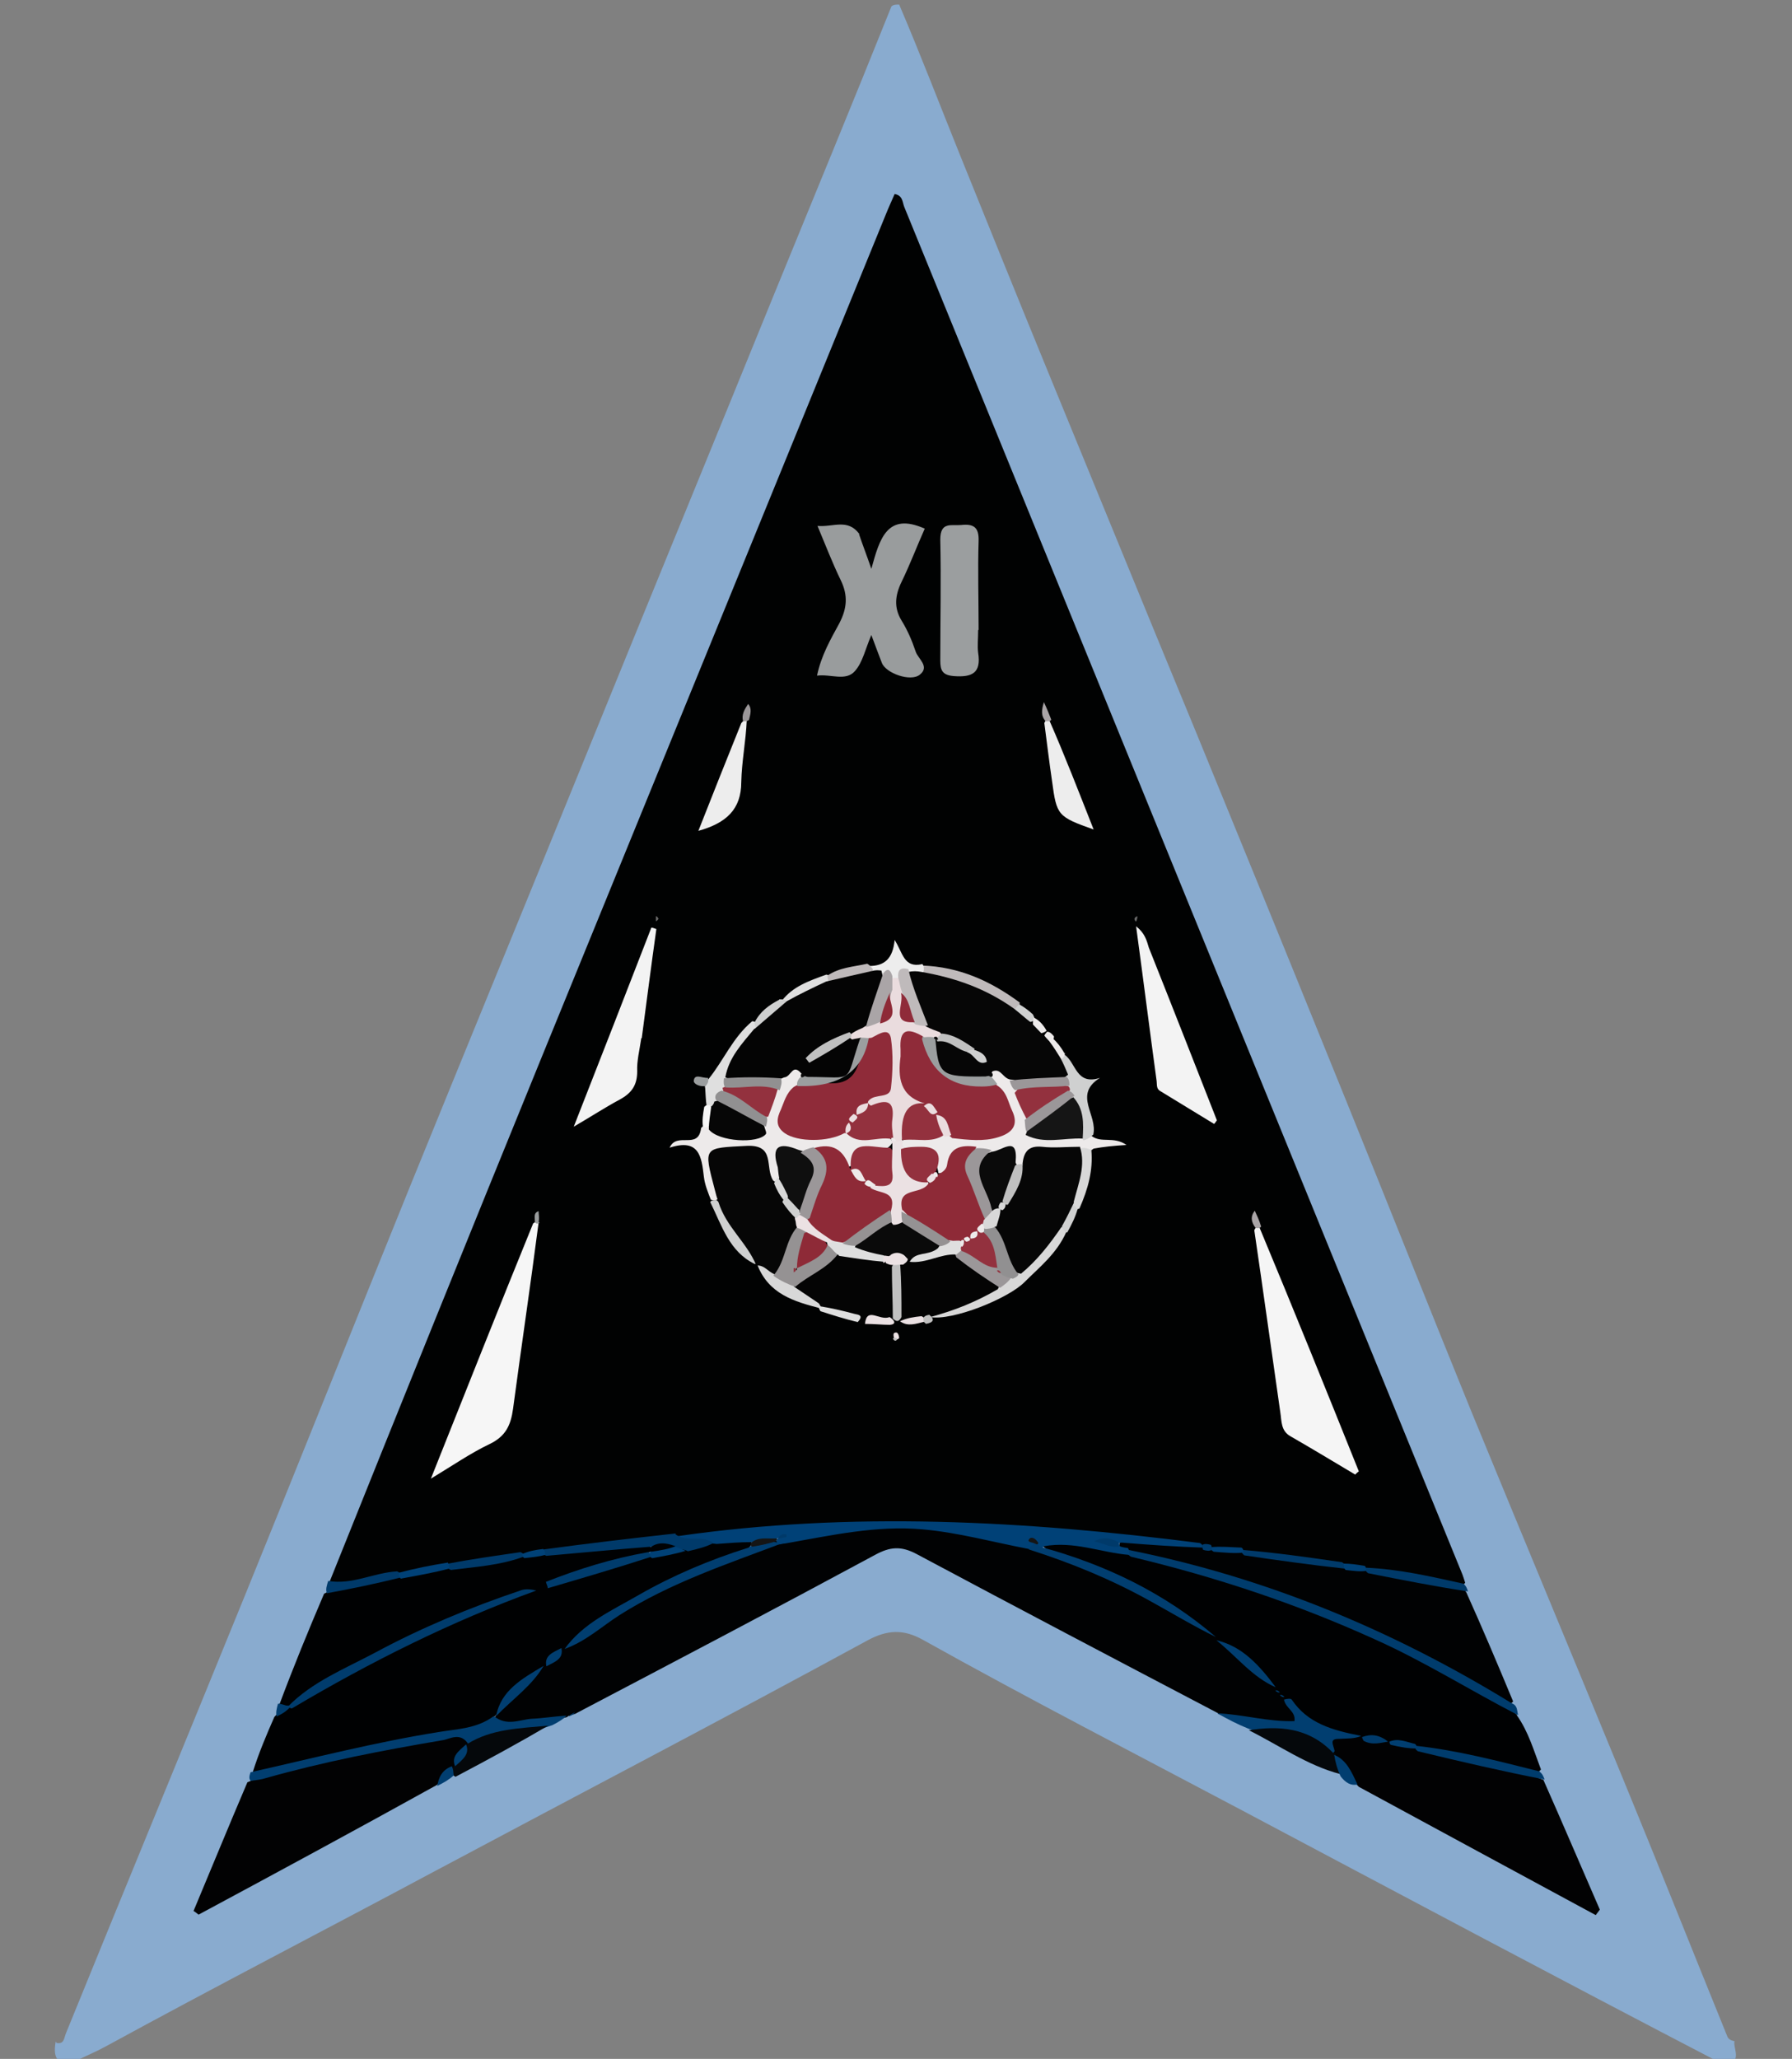 <?xml version="1.0" encoding="UTF-8"?>
<svg id="Layer_1" data-name="Layer 1" xmlns="http://www.w3.org/2000/svg" version="1.1" viewBox="0 0 392.6 451">
  <rect x="0" y="0" width="392.6" height="451" fill="#808080" stroke="none"/>
  <defs>
    <style>
      .cls-1 {
        fill: #9b9e9f;
      }

      .cls-1, .cls-2, .cls-3, .cls-4, .cls-5, .cls-6, .cls-7, .cls-8, .cls-9, .cls-10, .cls-11, .cls-12, .cls-13, .cls-14, .cls-15, .cls-16, .cls-17, .cls-18, .cls-19, .cls-20, .cls-21, .cls-22, .cls-23, .cls-24, .cls-25, .cls-26, .cls-27, .cls-28, .cls-29, .cls-30, .cls-31, .cls-32, .cls-33, .cls-34, .cls-35, .cls-36, .cls-37, .cls-38 {
        stroke-width: 0px;
      }

      .cls-2 {
        fill: #cfd0d0;
      }

      .cls-3 {
        fill: #f5f5f5;
      }

      .cls-4 {
        fill: #eadcde;
      }

      .cls-5 {
        fill: #003a6a;
      }

      .cls-6 {
        fill: #004177;
      }

      .cls-7 {
        fill: #ebe1e3;
      }

      .cls-8 {
        fill: #8f2b39;
      }

      .cls-9 {
        fill: #aaa5a7;
      }

      .cls-10 {
        fill: #d8d8d8;
      }

      .cls-11 {
        fill: #060606;
      }

      .cls-12 {
        fill: #003c6d;
      }

      .cls-13 {
        fill: #f3f3f3;
      }

      .cls-14 {
        fill: silver;
      }

      .cls-15 {
        fill: #edeaea;
      }

      .cls-16 {
        fill: #89abcf;
      }

      .cls-17 {
        fill: #8e2a37;
      }

      .cls-18 {
        fill: #013e70;
      }

      .cls-19 {
        fill: #676767;
      }

      .cls-20 {
        fill: #dfdfdf;
      }

      .cls-21 {
        fill: #010202;
      }

      .cls-22 {
        fill: #959293;
      }

      .cls-23 {
        fill: #bfbabb;
      }

      .cls-24 {
        fill: #ededed;
      }

      .cls-25 {
        fill: #040404;
      }

      .cls-26 {
        fill: #000102;
      }

      .cls-27 {
        fill: #05080b;
      }

      .cls-28 {
        fill: #93313e;
      }

      .cls-29 {
        fill: #999c9d;
      }

      .cls-30 {
        fill: #9b9799;
      }

      .cls-31 {
        fill: #0f0f0f;
      }

      .cls-32 {
        fill: #010204;
      }

      .cls-33 {
        fill: #151515;
      }

      .cls-34 {
        fill: #f6f6f6;
      }

      .cls-35 {
        fill: #919091;
      }

      .cls-36 {
        fill: #0a0a0a;
      }

      .cls-37 {
        fill: #020203;
      }

      .cls-38 {
        fill: #010203;
      }
    </style>
  </defs>
  <path class="cls-16" d="M12.4,447.5c1.6.3,1.6-.9,2-2,13.1-32.2,26.4-64.4,39.5-96.6,12-29.5,23.8-59.1,35.8-88.7,13.3-32.7,26.7-65.3,40-98s26.7-65.3,40-98c8.5-20.8,17.1-41.6,25.6-62.8.5-.4.9-.4,1.7-.4,4.7,11,8.9,22,13.3,32.9,6.3,15.6,12.6,31.2,19,46.8l24,58.5c6,14.5,12,29.1,17.9,43.6,8,19.5,15.9,39,23.8,58.5,9.2,22.7,18.2,45.4,27.4,68,11,26.8,22.2,53.6,33.2,80.4,7.7,18.7,15.2,37.6,22.8,56.3.2.6.8,1,1.6,1.1-.4,1.6,2.3,5.5-3.2,4.7-35.2-18.3-69.9-36.8-104.6-55.2-23.4-12.4-46.9-24.5-70-37.4-4.3-2.4-7.8-2.2-12.1.1-31.4,17.1-63.2,33.7-94.7,50.5-24.1,12.9-48.3,25.4-72.3,38.5-2,1.1-4.2,2-6.6,3.2-3.7,1-5-.4-4.3-4.3l.2.3Z"/>
  <path class="cls-21" d="M72.2,346.5c15.4-38.4,30.8-76.5,46.3-114.5,25.2-61.7,50.4-123.4,75.6-185.1.6-1.5,1.3-3,1.9-4.4,1.8.3,1.7,1.8,2.1,2.8,40.8,99.9,81.5,199.7,122.3,299.6.2.5.3.9.6,1.8-1.5,1.9-3.4,1.1-5,.7-5.1-1.2-10.2-1.9-15.8-2.8-2.1,0-3.7-.5-5.8-1-7.2-1.5-14.2-1.9-21.4-3-2.4,0-4.4,0-6.8-.3-1.3-.2-2.1-.6-3.4-.7-14.7-2.1-29.1-2.9-43.5-3.8-6-.4-11.8-1.3-17.8-1.3-17.3,0-34.4,1.6-52,3.1-9.8.6-19,1.9-28.7,3-2.1,0-3.7.9-5.8.9-5.4.3-10.2,1.3-15.5,2.1-3.9.8-7.4,1.1-11.3,1.9-3.8.5-7.1,1.5-10.5,1.9-1.7.2-3.6,1.2-5.2-.8h-.3Z"/>
  <path class="cls-38" d="M266.9,375.3c-22.3-11.7-44.2-23.2-66.1-34.9-3.4-1.8-5.8-1.6-9.1.2-21.5,11.6-43.2,23-65.1,34.5-.8.5-1.3.5-2.1.8-.2.1-.2.2-.2.2-4.8,1.3-9.4,3-14.9,1.9-.6-.3-.8-.5-1.2-1,1.5-5.3,6.3-7.6,9.6-11.6.4-.4.6-.5,1-.9,1.7-.9,2.8-2,3.9-3.5.4-.4.6-.6,1.1-.9,14.7-10.6,30.6-18.1,48-23.1,17.5-4,34.7-4.2,52.1.7,14.9,4.7,28.5,11.1,41.5,19.9.5.3.7.4,1.2.8,3.9,3.5,7.9,6.5,11.7,10.2.5.3.7.4,1.1.8s.6.5,1.3,1.1c.7.7.8.8,1.2,1.3.4.5.5.7.9,1.2,2.2,4.4,1.5,5.7-2.8,5.4-4.4-.3-8.7-1.2-13.2-3h.1Z"/>
  <path class="cls-26" d="M61.2,373.4c3.1-8.3,6.3-16.1,9.8-24.3,5-2.7,10.4-2.5,15.8-4.1,3.9-.8,7.5-1,11.3-2,5.6-.4,10.7-1.5,16.2-2.3,1.8-.2,3.2-.3,4.9-.7,7.4-.6,14.3-1.7,21.7-2,.7.1.9.2,1.5.6.3.5.4.8.2,1.3-6,2.4-12.2,3.6-18,5.9,5.8-2,11.7-3.7,18-5.3,2.4-1.2,4.8-.8,7.2-1.7,2.5-.2,4.4-.9,6.7-1.7,2.5-.5,4.7-.7,7.2,0,.6.3.8.5,1.1,1-2.1,3.3-5.7,3.2-8.7,4.4-11.4,4.6-22,10.7-32.3,18.1l-.3.2c-1.2,1.2-2.4,2.4-3.8,3.8l-.2.2c-4.1,2.9-7.9,6.1-10.8,10.8q-.2.3-.2.2c-1.1,2-3,3.1-5.2,3.5-15.1,2.8-30.2,5.5-45.1,9.4-.8.2-1.6,0-2.8-.6,1.3-4.1,2.9-7.9,4.7-12,1-1.2,2.2-1.6,3.5-2.5,17-10.9,34.7-19.5,53.6-25.6-19,6-36.7,14.6-53.7,25.6-1,.7-1.7.6-2.3-.5v.3Z"/>
  <path class="cls-26" d="M332.3,375.7c2.6,3.7,3.7,7.7,5.3,11.9-1.4,1.7-3.1,1-4.6.6-7.1-1.9-14.3-3.3-21.9-4.9-2.2-.2-3.9-1.1-6.2-1.2-2.1-.6-3.9-1-6-1.2-7.2-.4-12.9-2.7-17.1-8.8q-.3-.3-.3-.2c-.2-.2-.4-.5-.8-.9q-.2-.2-.2-.1c-.2-.2-.4-.5-.8-.9q-.2-.2-.2-.1c-3.8-3.9-7.7-7.8-12.7-10.8l-.3-.2c-10.1-8.1-21.6-13.4-33.5-18-1.5-.6-3.2-.9-4.6-2.3,1.5-2.5,3.7-2.1,5.7-1.8,4.2.6,8.3,1.4,12.8,2.5,22.6,5,43.9,12.5,64.1,22.9,7.3,3.8,15.1,7.1,21.3,13.4h0Z"/>
  <path class="cls-37" d="M338.1,389.8c4.3,9.7,8.3,19.1,12.4,28.5l-.9,1.2c-17.2-9.3-34.4-18.6-51.9-28.1-2.1-2.1-3.6-4.2-5.5-6.5-.4-.5-.5-.7-.7-1.3,0-5.8,3.8-2.8,6.5-3.2,2.1.9,4,.4,6.1,1.1,2.2.4,4,.8,6.2,1.2,9.4,2.5,18.8,3.6,27.9,7.2h0Z"/>
  <path class="cls-37" d="M95.7,391c-17.5,9.7-34.9,19.1-52.2,28.4-.4-.3-.7-.6-1.1-.8,3.9-9.3,7.7-18.6,11.8-28.2,8.9-3.8,18.2-5.4,27.3-7.2,6.7-1.3,13.4-3,20.7-3.2.5.4.6.6.8,1.2-.2,2.1-1.8,3.1-2.5,5.1-.3.5-.4.7-.8,1.1-1.6,1-2.6,2.4-4,3.6Z"/>
  <path class="cls-38" d="M321.2,348.7c3.6,8,6.9,15.8,10.3,24-1.1,1.3-2.1.7-3.1,0-24.5-15.6-51.3-25.8-79.4-32.5-.3,0-.6-.2-1.4-.3-.9-.1-1.4-.3-2.2-.9-.2-.6-.2-.9,0-1.4,5.7-.7,10.9.8,16.6.8,1.3.1,2,.4,3.2.8,2.3.2,4.2.1,6.6.2,7.4,1.8,14.6,1.8,22,3.4,1.8,0,3.1.6,4.9.6,7.6,1.8,15.1,2.3,22.4,5.1v.2Z"/>
  <path class="cls-12" d="M247.2,339.5c30,6,57.8,17.5,84,33.6,1.3.5,1.1,1.5,1.4,2.6-10.5-5.4-20.6-11.8-31.6-16.7-17-7.7-34.7-13.6-53.2-18-.7-.4-.9-.8-.6-1.5h0Z"/>
  <path class="cls-18" d="M102.7,382.2c-1.8-3-4.2-1.2-5.8-1-13,2.2-26,4.7-38.7,8.3-.9.3-1.9.4-3.3.6-.4-.5-.3-1.1,0-1.9,13.8-3.1,27.4-6.6,41.2-8.8,4.1-.7,8.3-.7,12.1-3.5,2.8,2.3,5.6.8,8.2.6,2.4-.1,4.8-.5,7.7-.7-.6.7-1.7,1.4-3.1,2.1-6,2.1-12,2.9-18.1,4.2h-.2Z"/>
  <path class="cls-18" d="M298.1,380.3c-1.4.6-3.2.5-4.9.6-2.1,0-1,1.4-.8,2.7-.7,1-1.7,1.2-2.3.6-4.5-4.4-10.9-3.4-16.5-5.5-2.5-1-4.6-2.1-6.9-3.4,5.5.2,11.1,1.9,16.9,1.7.3-2.2-1.9-2.7-2.3-4.7.6-.2,1.5-.3,1.7,0,3.5,5.2,8.9,6.7,15,7.9h.1Z"/>
  <path class="cls-27" d="M273.6,379c6.5-1,13.1-.7,18.5,5,.4,0,.3,0,.3,0,.7,1.4,1.8,2.6,1.2,4.6-7.2-1.9-13.2-6.2-20-9.6Z"/>
  <path class="cls-27" d="M102.4,382c5.3-3.3,11.3-3.4,17.7-4-6.3,3.7-13.1,7.4-20.3,11.2-.8-.4-.9-.9-.6-1.9.2-.4.2-.3.2-.4.9-1.5,1.9-2.9,2.8-4.8.2-.3.2-.2.2-.2h0Z"/>
  <path class="cls-12" d="M338.4,389.8c-9.2-1.8-18.3-3.9-27.8-6.2-.5-.4-.6-.6-.5-1.2,9.2,1,17.9,3.3,27.1,5.6.7.5.9,1,1.2,1.8h0Z"/>
  <path class="cls-5" d="M321.6,348.6c-7.2-1.1-14.4-2.5-21.9-4-.5-.4-.6-.7-.5-1.2,7.3.3,14.1,1.9,21.4,3.5.6.5.8,1,1,1.7Z"/>
  <path class="cls-5" d="M87.6,345.6c-5.3,1.3-10.5,2.4-16,3.4-.3-.9,0-1.7.3-2.7,5.3.9,9.9-1.8,15.1-2.1.7.3.9.7.6,1.4h0Z"/>
  <path class="cls-18" d="M293.7,389.1c-.7-1.5-1.1-2.9-1.4-4.7,2.7,1.1,3.8,3.7,5.1,6.5-1.5.3-2.6-.4-3.7-1.8Z"/>
  <path class="cls-18" d="M99,386.9c.3.6.3,1.1.4,2-1.1,1-2.2,1.6-3.6,2.3.3-1.8,1-3.5,3.2-4.3h0Z"/>
  <path class="cls-12" d="M63.7,373.8c-.9,1-1.8,1.6-3.1,2.2-.2-.9,0-1.7.3-2.8.7,0,1.1.2,1.8.4.5,0,.7,0,1,.2h0Z"/>
  <path class="cls-18" d="M124.6,376c.2-.3.6-.6,1.4-.9-.2.3-.6.6-1.4.9Z"/>
  <path class="cls-29" d="M188.2,117c.8,2.4,1.6,4.4,2.7,7.6,1.8-6.5,3.4-12.5,11.7-8.8-1.7,3.8-3.2,7.8-5.1,11.7-1.4,2.9-1.7,5.6,0,8.4,1.3,2.1,2.3,4.4,3.1,6.8.5,1.6,3.2,3.3.9,5.1-2,1.6-7.4-.3-8.3-2.6-.7-1.8-1.4-3.7-2.3-6.1-1.3,3-1.9,6-3.6,7.9-2,2.3-5.3.6-8.3,1,.9-4.4,3-8,4.9-11.5,1.7-3.3,1.9-6.1.3-9.4-1.8-3.7-3.3-7.6-5.1-11.9,3.5.3,6.6-1.7,9.2,1.8h-.1Z"/>
  <path class="cls-3" d="M275.9,268.8c7.5,18,14.7,35.8,21.8,53.5-.3.2-.5.4-.8.7-4.7-2.8-9.5-5.7-14.2-8.4-2.1-1.2-1.9-3.3-2.2-5.2-1.9-13.2-3.7-26.3-5.7-39.9.2-.6.5-.7,1.1-.6h0Z"/>
  <path class="cls-34" d="M118,267.8c-1.8,13.9-3.8,27.3-5.6,40.8-.5,3.6-1.6,6-5.1,7.7-4.2,2-8.1,4.7-12.9,7.6,7.7-19.3,14.9-37.5,22.4-55.9.5-.4.7-.4,1.1-.1h0Z"/>
  <path class="cls-6" d="M247.1,339.1c.3.4.3.8.3,1.5-6.2-.5-12.1-3.1-18.7-1.9-.5.6-.8.7-1.4.3-.2-.2-.3-.6-.3-.6,0,0-.4.1-.4.4-.3.5-.6.6-1.2.5-7.9-1.5-15.4-3.6-23.3-4.3-10.1-.9-19.9,1.3-30.1,3.1-.6,0-.8.2-1.4.2-.4-.3-.5-.5-.5-1,.8-.9,1.7-.7,2.5-.9-.8.2-1.7,0-2.6.8-1.8,1-3.4,1.2-5.4.6-2.6,0-4.9.2-7.6.4-3.1-.5-6.2,1.2-8.6-1.7,38.1-5.5,76.1-3.4,114.5,1.5.5.3.6.5.6,1-5.9-.2-11.6-.6-17.8-1.1-1.8.5-3.1-.4-4.5-.5,1.3.3,2.5.6,4,1.3.7.2,1.1.3,1.9.4h0Z"/>
  <path class="cls-1" d="M214.3,138c0,2-.2,3.5,0,5,.7,4.4-1.3,5.4-5.3,5.1-2.5-.2-3-1.2-3-3.4,0-8.8.2-17.7,0-26.5,0-4,2.4-3,4.6-3.2,2.7-.3,3.9.5,3.8,3.5-.2,6.3,0,12.7,0,19.5h0Z"/>
  <path class="cls-13" d="M140.5,227.4c-.4,2.7-1,5-.9,7.3,0,3.1-1.3,4.8-3.9,6.2-3,1.6-5.9,3.5-10,5.9,6-15.3,11.5-29.4,17-43.6.4,0,.7.2,1.1.3-1.1,7.8-2.1,15.6-3.2,23.9h0Z"/>
  <path class="cls-13" d="M251.7,207.6c5.1,12.8,10,25.3,14.9,37.8-.2.3-.4.6-.6.8-3.9-2.4-7.9-4.8-11.8-7.2-.9-.5-.7-1.4-.8-2.2-1.5-11-2.9-22.1-4.5-33.9,1.9,1.5,2.3,3,2.8,4.7h0Z"/>
  <path class="cls-25" d="M189.4,289.9c-.8.1-1.2,0-1.8-.2-1.9-3.1-5.7-.9-8-3.2-2.1-1.3-4.4-1.7-5.6-4.1,1.7-4.4,6-5.5,9.4-8,3.3-.9,6.1.7,9.5.6.7.2,1,.3,1.6.6.9.6,1.2,1,1.8,2,.5,3.8,1.2,7.1-.6,10.7-.3.4-.3.3-.2.3-1.5,2.1-3.8.5-6,1.4h-.1Z"/>
  <path class="cls-25" d="M204.2,288.1c-.4-.2-.3-.2-.3-.2-.5.2-.9.6-1.5,1.3-1.7.3-3,.3-4.7,0l-.3-.2c-1.8-3.3-.7-6.9-.9-10.7.2-1,.4-1.5,1.1-2.3.6-.4.8-.6,1.4-.9,3.4-.3,6.2-1.2,9.6-1,3.9,2.3,7.9,3.8,10.2,7.9-4,4.2-8.9,5.8-14.6,6.2h0Z"/>
  <path class="cls-15" d="M155.9,263.2c-.8-2-1.5-3.7-1.7-5.5-.5-4.3-1-8.4-7.5-6.3,1.6-3.6,6.3.6,6.9-4.3.3-.4.6-.5,1.2-.6,3.7,2.4,7.3,3,11.3.7.5-.8.8-1.4,1.1-2.4.5-2.1,1.4-3.7,2.2-5.7.5-1.2.9-2,1.4-3.2,1.3-1.7,2.6-2.7,4.8-1.8.3.5.4.7.4,1.3,0,1.1-.4,1.7-.9,2.7-.7,1.2-1.3,1.9-1.7,2.8-2,4-1.1,6,3.2,7.1,2.6.7,5.2.1,8.1-.1,3.4.7,6.6,0,10,1.2.5.4.6.6.8,1.2-1,1.7-2.5,1.7-4,1.8-2,0-3.5.8-4.5,2.9-1.8,1.5-2.6,0-3.4-.9-1.1-1.3-2.4-2.2-4.6-2-1.2.2-2.1.5-3.4.6-5.1-1.4-4.3,2.1-4.6,5-.4.7-.8,1-1.6,1.2-1.8-.8-2.2-2.3-2.6-3.7-.5-1.8-1.6-2.7-3.4-3.1-5.4-.9-7,.6-5.9,6,.3,1.3.7,2.6.2,4.2-.6.6-1.1.8-1.9.5v.4Z"/>
  <path class="cls-15" d="M239.1,248.8c2.2,1.7,4.8,0,7.7,2-3,.2-5,.4-7.2.8-.9.7-1.6.8-2.7.8-4.2.4-8.4-1.5-11.8,2.5-.7.5-1.1.6-2,.6-1.6-1.5-2.5-3.5-5.4-2.5-1.3,0-2.2-.2-3.4-.5-2.6-.5-4.4,0-5.5,2.3-.5,1.2-1.4,2.2-3.2,2.2-.7-4.9-4.7-4.5-8.1-5.7-.3-.5-.3-.7,0-1.3,2.5-1.9,5.2-1.1,8.1-1.8.9-.2,1.4-.2,2.2-.2,1.7.1,3,.6,4.3.6,2.9.2,5.9.1,7.7-2.5,1.7-2.5-.4-4.7-1.7-7.1-.6-.9-.8-1.6-1.2-2.6,0-.6,0-.8,0-1.4,1.8-2.3,3-.4,4.7.5.8,1,1.1,1.9,1.7,3.1.9,2,1.8,3.7,2.3,5.8.2,1,.3,1.7.5,2.6,3.2,2.5,6.6,1.3,10.2,1.5,1.1,0,1.8,0,2.8.3h0Z"/>
  <path class="cls-24" d="M163.6,157.8c-.2,4.6-1.1,9-1.2,13.5,0,6-3.3,9-9.4,10.7,3.2-8.1,6.2-15.7,9.4-23.6.4-.5.6-.6,1.3-.5h0Z"/>
  <path class="cls-24" d="M229.9,157.8c3.5,8,6.5,15.8,9.7,23.9-7.9-2.8-8.1-3.1-9.1-10.5-.6-4.1-1.1-8.2-1.7-12.8.2-.6.5-.7,1.1-.6h0Z"/>
  <path class="cls-5" d="M148,336.1c2.6,1.9,5.7,0,8.3,1.9-1.5.8-3.4,1.3-5.6,1.8-.9-.5-1.5-.4-2.5-.4-2-.3-3.7-.1-5.6-.6-7.7.6-15,1.3-22.9,2-.8-.3-.9-.7-.6-1.4,9.6-1.3,19-2.4,28.9-3.5v.2Z"/>
  <path class="cls-10" d="M203.8,288.5c5.2-1.4,10-3.3,14.8-6.1.6-1.3,1.3-2,2.4-2.8.8-.5,1.3-.9,2-1.5,3.7-2.7,5.4-7,9.4-9.3.8,0,1.1.4,1.2,1.1-2.1,4.7-5.8,7.6-9.1,10.9-3.5,3.6-15.8,8.6-20.8,7.7h0Z"/>
  <path class="cls-2" d="M239.4,248.6c-.6.7-1.2.9-2,1.2-1.9-2.4-1-5.4-2.4-8.2-.3-.7-.5-1.1-.9-1.8-.2-.5-.3-.7-.5-1.2-.2-.7-.3-1.1-.4-1.9-.3-1.5-1-2.7-1.1-4.3.2-.7.5-1.1,1.1-1.4,2.6,1.8,2.5,6.8,7.8,5.1-6,3.7-.4,8.2-1.5,12.5h0Z"/>
  <path class="cls-23" d="M202.1,211.5c8,.3,14.8,3.3,21.3,8.1,0,.8-.2,1.2-1,1.7-6.8-2.4-12.9-5.6-19.9-7.7-.6-.7-.7-1.2-.4-2h0Z"/>
  <path class="cls-5" d="M294.6,343.6c-7.4-.8-14.5-1.8-22-2.9-.5-.4-.6-.7-.5-1.2,7.3.6,14.4,1.6,21.9,2.7.7.4.9.8.6,1.5h0Z"/>
  <path class="cls-20" d="M154.8,242.2c-.2-1.3-.2-2.4-.3-3.8-.2-1,0-1.5.7-2,3.4-4.2,5.3-9.1,9.6-12.7.5,0,.7.2,1,.6-.5,4.6-4.4,7.1-6,11.3,0,.8-.2,1.2-.4,1.9,0,.5-.2.7-.4,1.2-.6,1-1.2,1.5-1.8,2.5-.4.6-.7.9-1.4,1.2-.5,0-.7,0-1.2-.2h.2Z"/>
  <path class="cls-10" d="M173.9,281.8c1.9,1.3,3.6,2.4,5.5,3.7.3.5.5.7.4,1.1-5.8-1.5-11.4-3.1-13.9-9.6,1.7-.9,2.7.2,4.1,1.1,1.5,1.2,3,1.9,4,3.7h0Z"/>
  <path class="cls-2" d="M155.6,263.3c.3-.4.7-.4,1.4-.4,4.5,3.7,7.2,8.2,8.6,13.8-.2.3-.3.2-.2.2-5.6-2.7-7.2-8.3-9.8-13.6Z"/>
  <path class="cls-5" d="M114.7,341c-5.2,1.9-10.4,2.2-15.9,2.9-.8-.3-.9-.7-.6-1.4,5.3-1,10.3-1.7,15.8-2.5.6.2.8.4.7,1Z"/>
  <path class="cls-24" d="M202,211.1c.4.4.4.8.4,1.4-.2,1-.9,1.2-1.9,1.4-1.3,0-2.3-.5-3.6.4-.5.2-.7.2-1.2.2-.9-.2-1.4-.4-2.3-.5-.7,0-1.1-.1-1.8-.3-.8-.5-1.2-1.1-1.2-2.1,3.3,0,5.2-1.5,5.6-5.7,1.8,2.8,2,6.2,6,5.3h0Z"/>
  <path class="cls-10" d="M236.9,251.5c.8-.1,1.3,0,2.2.4.4,4.4-.7,8.5-2.6,12.8-.8.4-1.2.2-1.8-.6-.5-4.5,1-8.3,2.2-12.5h0Z"/>
  <path class="cls-14" d="M197.2,276.8c.3,3.9.3,7.6.3,11.7-.6,1.2-1.2,1-1.9.3,0-3.8-.2-7.3-.2-11.3.4-.9.9-1,1.9-.7h0Z"/>
  <path class="cls-20" d="M171.3,219.2c2.4-3.1,5.8-4.3,9.7-5.7.5,0,.7.3.9.9-1.9,3.8-5.3,4.8-9.1,5.5-.7-.2-.9-.3-1.4-.7h-.1Z"/>
  <path class="cls-23" d="M181.7,215.2c-.3-.5-.4-.8-.4-1.5,2.6-1.8,5.6-1.9,8.7-2.6.7.4.9.8,1.3,1.3-2.4,3.1-5.8,3.3-9.6,2.8Z"/>
  <path class="cls-6" d="M98,342.2c.4.4.4.7.4,1.4-3.4.9-6.8,1.5-10.6,2.2-.4-.4-.4-.7-.4-1.3,3.4-.9,6.8-1.6,10.6-2.2h0Z"/>
  <path class="cls-2" d="M170.7,218.9c.6,0,.9,0,1.5.2,0,3.8-3.3,4.8-6.4,6.2-.4-.3-.4-.6-.5-1.3,1.2-2.4,3.1-3.8,5.4-5h0Z"/>
  <path class="cls-20" d="M179.7,287.1c-.3-.4-.3-.6-.3-1,2.6.4,5.2,1,7.8,1.7.9.2,2.1.3.7,1.8-2.9-.7-5.4-1.5-8.2-2.4h0Z"/>
  <path class="cls-2" d="M234.9,263.8c.6.3.8.6,1.2,1-.5,1.8-1.3,3.4-2.3,5.2-.4-.1-.6-.4-1-.9-1.2-2.5,0-4,2.1-5.4h0Z"/>
  <path class="cls-2" d="M222.3,221.3c.3-.7.6-.9,1-1.3,1.1.6,2,1.3,3,2.2.2.5.4.7.4,1.3-2.4,1.2-3.6-.1-4.5-2.2h0Z"/>
  <path class="cls-6" d="M272,339c.4.3.4.5.4,1.1-2,.2-4,0-6.5-.2-.5-.3-.7-.5-.6-1,2.2-.2,4.2,0,6.7.1Z"/>
  <path class="cls-1" d="M155.1,236.1c.2.7,0,1.2-.5,1.8-1.4.2-2.7-.5-2.6-1.2.2-1.6,1.8-.5,3.1-.6Z"/>
  <path class="cls-6" d="M294.8,343.9c-.4-.4-.4-.8-.4-1.4,1.4,0,2.8.2,4.6.5.3.3.3.5.3,1.1-1.4.2-2.7,0-4.5-.2Z"/>
  <path class="cls-15" d="M233.3,230.6c0,.6-.2.9-.6,1.3-2-.2-2.8-1.4-3-3.5.2-.6.3-.9.8-1.1,1.1,1,1.9,2,2.7,3.4h0Z"/>
  <path class="cls-15" d="M226.3,224.5c0-.6,0-.9.2-1.6,1,.5,2,1.4,2.8,2.9-1.6,1.1-2.5.4-3-1.3h0Z"/>
  <path class="cls-6" d="M114.9,341.3c-.4-.2-.4-.4-.5-.9,1.4-.6,2.8-.9,4.6-1.1.4.4.4.7.4,1.3-1.4.4-2.7.5-4.5.7Z"/>
  <path class="cls-30" d="M164.1,157.7c-.5.3-.7.3-1.3.3-.4-1.4.3-2.6,1.1-3.8.9,1,.5,2.2.2,3.5Z"/>
  <path class="cls-9" d="M230.3,157.7c-.3.3-.5.3-1.2.3-1.1-1.2-.9-2.5-.4-4.2.7,1.5,1.1,2.5,1.6,3.8h0Z"/>
  <path class="cls-7" d="M189.5,290c.4-3.9,3.2-.6,5.4-1.5,1.1.7,1.6,1.6,0,1.7-1.6,0-3.3-.2-5.4-.2Z"/>
  <path class="cls-9" d="M276.3,268.7c-.3.3-.5.4-1.2.3-1-1.3-1.2-2.5-.2-3.8.5,1.1,1,2.1,1.4,3.5h0Z"/>
  <path class="cls-7" d="M197.2,289.4c1.5-.7,2.9-.9,4.7-1.1.6.3.7.5.7,1.2-2,.5-3.7,1.1-5.3,0h-.1Z"/>
  <path class="cls-34" d="M154.4,242.4c.3-.4.5-.3,1.1-.3,1.3,1.4,1.2,2.8,0,4.6-.6.3-.9.2-1.5.1-.2-1.4,0-2.7.3-4.4h.1Z"/>
  <path class="cls-12" d="M265.3,338.4c.2.4.2.6.2,1.1-.6.3-1.1.2-1.9,0-.2-.4-.2-.6-.2-1.1.6-.3,1.1-.2,1.9,0Z"/>
  <path class="cls-29" d="M118.2,267.8c-.4.3-.6.3-1,0,0-1.1-.4-2.1.8-2.5,0,.7.2,1.4,0,2.4h.1Z"/>
  <path class="cls-19" d="M249.2,200.7c0,.6-.2.9-.3,1.2-.6-.5-.4-1,.3-1.2Z"/>
  <path class="cls-19" d="M144.3,201.2c-.2.4-.4.5-.6.6v-1.1c.2,0,.4.2.6.6h0Z"/>
  <path class="cls-15" d="M229.4,226c.6,0,1,.4,1.5,1,0,.4,0,.6-.5,1-.9.2-1.3-.2-1.6-1,0-.4.3-.6.6-1Z"/>
  <path class="cls-14" d="M202.8,289.9c-.5-.3-.5-.6-.5-1.2.3-.5.7-.6,1.3-.7,1.2,1,1,1.7-.8,2h0Z"/>
  <path class="cls-7" d="M195.9,293.2c-.2-.6-.2-1.1,0-1.2.7-.4,1,.2,1.1,1.1-.4.4-.6.4-1.1.1Z"/>
  <path class="cls-14" d="M195.6,293.2c.3-.2.5-.2,1,0-.2.6-.6.7-1,0Z"/>
  <path class="cls-30" d="M164.9,152.5h0Z"/>
  <path class="cls-18" d="M169.6,337.7c.6.2.9.2,1.6.4-11.9,4.5-24.3,8.6-35.5,15.7-3.9,2.5-7.3,5.7-12,7.4,4-5.6,10.3-8.4,16.2-11.8,7.5-4.3,15.5-7.7,24.1-10.4,1.8-1.3,3.5-1.6,5.6-1.3h0Z"/>
  <path class="cls-18" d="M225.4,339.4c0-.4.3-.6.8-1,.4-.4.6-.5,1-.3.4.5.6.7,1,.8,14.2,3.9,27,10.1,38.2,19.7-4.9-2.4-9.7-5.3-14.6-8-8.3-4.6-17-8.2-26.4-11.2Z"/>
  <path class="cls-18" d="M266.5,359.3c5.7,1.3,9.5,5.6,13,10.3-5.1-2.2-8.5-6.7-13-10.3Z"/>
  <path class="cls-18" d="M108.7,375.9c1-5.6,5.7-8.2,10.4-11-2.5,4.3-6.7,7.2-10.4,11Z"/>
  <path class="cls-18" d="M119.7,365c-.5-2.4,1.4-3,3.3-4,.5,2.4-1.4,3-3.3,4Z"/>
  <path class="cls-18" d="M280.4,371.3c.3-.1.6,0,1,.4-.3.1-.6,0-1-.4Z"/>
  <path class="cls-18" d="M279.4,370.3c.3-.1.6,0,1,.4-.3.1-.6,0-1-.4Z"/>
  <path class="cls-12" d="M63.1,373.8c5.3-5.4,12.3-8.2,18.9-11.7,10.2-5.5,21-10,32-13.7,1-.4,2.2-.3,3.5,0-18.7,6.8-36.3,15.6-53.5,25.8-.3.1-.7-.2-.8-.4h-.1Z"/>
  <path class="cls-12" d="M142.7,341c-7.7,2.5-15.2,4.7-22.7,6.9,0-.5-.3-.9-.4-1.4,7.1-2.8,14.4-5.1,22.4-6.5.6.2.7.4.7.9h0Z"/>
  <path class="cls-6" d="M142.9,341.3c-.4-.1-.4-.3-.5-.9v-.5c1.5-1.3,3.3-1.6,5.5-1.1.9.4,1.5.5,2.3.9-2.2.7-4.5,1.1-7.2,1.6h0Z"/>
  <path class="cls-33" d="M170.1,337.6c-1.7.5-3.3.9-5.3,1.2-.4-.2-.4-.4-.3-.8,1.6-1.4,3.4-.9,5.5-1,.4,0,.2.4,0,.5h0Z"/>
  <path class="cls-32" d="M148,338.7c-1.5.6-3.2.9-5.3,1.2-.4-.2-.4-.3-.4-.8,1.7-1.4,3.6-1.2,5.7-.4h0Z"/>
  <path class="cls-5" d="M298.7,381.2c-.2-.3-.3-.6-.3-.7,1.9-.7,3.7-.6,5.7,1-1.5.2-3.4.9-5.4-.2h0Z"/>
  <path class="cls-18" d="M304.7,382.2c-.3-.2-.3-.6-.3-.7,1.9-.8,3.5,0,5.6.5.4.3.3.5.3,1-1.8,0-3.5-.3-5.6-.8Z"/>
  <path class="cls-18" d="M102.1,382.1c.9,2.1-.7,3.3-2.4,4.8-.9-2.2.8-3.3,2.4-4.8Z"/>
  <path class="cls-5" d="M245.4,338.7c-1.8.5-3.3-.5-5.7-1.1,2.1-1,3.5-.7,5.2.1.3.3.3.5.4.9h0Z"/>
  <path class="cls-5" d="M170.4,337c.4-.7,1-1.1,1.9-.9v.6c-.4.1-.9.2-1.6.3h-.3Z"/>
  <path class="cls-33" d="M227.4,338.1c0,.3-.3.2-.7,0-.7-.3-1.8-.3-1.2-1,.5-.6,1.4-.1,2,.9h0Z"/>
  <path class="cls-22" d="M174.3,281.9c-1.7-.6-3.2-1.3-4.8-2.4.4-4.1,1.6-7.7,4.4-10.9,1.1-.3,1.9-.1,2.7.6.8,2.8-.5,4.9-1.2,7.5-.4.6-.8.9-1,1.3-.4.6,0-.3.2.3,0,.1,0,0,0-.6,2.1-2.3,4.3-3.9,7.1-5.2,1.5.2,2.1.8,1.8,2.3-2.6,3.3-6.3,4.5-9.3,7.1h0Z"/>
  <path class="cls-20" d="M183.8,275c-.9-.6-1.3-1.2-2-1.9-.4-.3-.6-.4-.6-1,.3-.5.5-.6,1-.9.8-.2,1.3-.2,2.1,0,1.3.3,2.1.6,3.4,1,2.2.8,4.2,1.2,6,2.8.3.6.3.9,0,1.4-3.4-.3-6.5-.8-9.9-1.3h0Z"/>
  <path class="cls-7" d="M197.9,277c-.9,0-1.4.1-2.2.1s-1.1-.2-1.6-.4c-.2-.4,0-.6.2-1.2,1.6-1.5,3-1.4,4.6.1,0,.6-.3.9-.9,1.3h0Z"/>
  <path class="cls-7" d="M193.5,276.6v-1.1c.3-.7.6-.7,1.2-.3,0,.4,0,.6-.6,1.1s-.5.3-.5.3h-.1Z"/>
  <path class="cls-36" d="M195.1,275c-.6.2-.9.1-1.4,0-2.2-.4-4.2-.9-6.4-1.8,1.2-3.5,4.3-4.4,7.2-6.2,1-.4,1.7-.6,2.8-.6,3.3,1.7,6.6,3.1,8.4,6.6-1.5,2.6-4.1,1.8-6.5,2.7-.3.1-.3,0-.3.1-1-.9-1.7-2.7-3.8-1v.2Z"/>
  <path class="cls-30" d="M221.5,279.9c-.6.9-1.4,1.5-2.4,2.2-3.3-2.1-6.4-4.2-9.6-6.7-.3-.8-.3-1.2.3-1.7,3.3-.9,5,1.6,7.6,2.9.4.3.6.4,1,.7.6.4.9.7,1.4,1.1.7.5,1.2.9,1.7,1.6h0Z"/>
  <path class="cls-20" d="M210.8,273.7c-.5.5-.8.7-1.3,1.1-3.5-.2-6.5,2-10.2,1.6,1.3-2.4,4.1-1.2,6.2-3,.7-1.2,1.5-1.5,2.6-1.9.8-.2,1.2-.2,1.9,0,.5.3.6.4.9.9,0,.5,0,.8,0,1.3h0Z"/>
  <path class="cls-25" d="M165.3,225.4c2.4-2.1,4.7-4,7.1-6.1,2.9-1.6,5.6-2.9,8.6-4.3,3.4-.8,6.5-1.5,10-2.3.8-.2,1.3-.2,2.1-.1,1.3,4.4-1.3,7.9-2.8,12-.9,1.1-1.9,1.3-3.2,1.6-2.7.9-4.8,2.1-6.9,3.6,1.9-1.4,3.9-2.4,6.4-3.3.9-.2,1.4,0,2,.6-.2,8.9-2.1,10.6-11.1,9.8-.9-.4-1.3-.7-1.8-1.6-2.1-2.6-2.3.6-3.9.7-4.4,1.9-8.4,1.8-12.9,0,.8-4.4,3.6-7.3,6.4-10.7h0Z"/>
  <path class="cls-11" d="M174.7,268.7c-2.7,3.1-2.5,7.2-5,10.4-1.5-.5-2.1-2-4-1.9-2.1-5.1-6.6-8.4-8.3-13.9-.4-1.1-.6-1.9-.8-2.7-2.5-9.5-2.5-9.1,7-9.6,6.4-.3,3.9,4.8,5.8,7.6,1.5.9,2,2.2,2.7,3.6.9,1.6,1.8,2.9,2.7,4.5.2.8.2,1.2-.2,1.9h0Z"/>
  <path class="cls-8" d="M185,248.2c-3.5,2-10.3,2-13.1,0-2.1-1.5-1.7-3.3-.8-5.2.7-1.6,1.1-3.5,2.8-4.9,2.4-1.5,4.9-1.2,7.1-.9,4.6.6,6.7-1.6,7.5-5.8.2-1.3.5-2.6,1.2-4.2,4.6-3,6.8-2.2,7,2.6,0,4.1,1.5,8.8-3.8,11.6-.5.3-.8.4-1.2.7-1,.7-1.8,1-2.7,1.6-.3.3-.5.4-.8.7-.4.5-.6.8-.9,1.3-.2.4-.3.6-.5.9-.3.5-.5.8-.9,1.3-.3.3-.5.4-.9.3h0Z"/>
  <path class="cls-17" d="M184.7,272.2c-.7-.1-1.1-.2-1.8-.3-2.7-.7-5.1-1.5-6.3-4.5-.4-3,1.1-5.2,1.9-7.5,1.1-2.8,1.2-5.4-.2-8.4,4-1.2,6.5.2,7.9,4.4,1.2.7,1.7,1.3,2.6,1.9.4.3.6.4,1,.7.6.4,1,.6,1.6.9,2.4,1.1,4.9,1.8,4.5,5.3-3.2,3.5-6.8,5.9-11.3,7.5h0Z"/>
  <path class="cls-31" d="M170.7,258c-.2-1-.2-1.6-.3-2.3-1.4-4.4,0-5.7,4.6-3.8,4.3,1.1,5.3,3.5,3.9,7.1-.7,1.8-1,3.8-2.6,5.7-2.3,1.1-3-.5-4.1-2.1-.8-1.6-1.4-2.9-1.5-4.7h0Z"/>
  <path class="cls-11" d="M155.3,247.4c0-1.8.3-3.1.5-4.9.4-.5.6-.7.7-1.2,5.1-1.6,7.5,2.6,10.9,5.3.2.8.6,1.5.4,1.8-1.7,2.2-10.4,1.7-12.5-1h0Z"/>
  <path class="cls-28" d="M186.4,256c-.5-7.1,4.7-4.4,8.6-4.6,3.3,3.2,2.1,7.9-2.3,9.2-1.3,0-1.9-.8-3-1.3-.4-.2-.3-.2-.3-.2-.8-.9-1.7-1.7-2.8-2.8l-.2-.2h0Z"/>
  <path class="cls-28" d="M185.2,248h-.4c.8-.2,1.1-.8,1.4-1.8.2-.3.2-.2.2-.3.5-.4.5-1,.8-1.8l.2-.2c.7-.8,1.7-1.2,2.8-1.8.2-.2.2-.1.2-.2,5.1-2.8,6-2.2,6.3,4.8,0,.7,0,.9-.3,1.6-.3.6-.5.8-1,1.2-3.5-.7-7.1,1.8-10.2-1.5Z"/>
  <path class="cls-7" d="M191.6,259.7c2.6.3,4.3.2,3.9-2.8-.2-1.6,0-3.3,0-5.2s0-.9-.2-1.6c0-.4,0-.4,0-.4.2,0,.3-.1.8-.3.4-.1.6-.2,1.3,0,.5.5.4.7.3,1.4.9,1.2,1.2,2.3,1.1,3.4-.2,3,1.7,3.8,4.4,4.4,1,1.9-.3,2.6-1.4,3.3-1.3.8-2.4,1.7-2.9,3.7-.2.8-.4,1.3-1,2-.9.5-1.4.7-2.2.7-.9-1-.9-1.8-.5-3.1,1.3-4.5-2.4-3.6-4.5-5,0-.4.3-.5,1-.6h0Z"/>
  <path class="cls-1" d="M190.4,227c-1.2,7.6-6.4,11.2-15.7,10.9-.2-.6,0-1.2.5-1.8.4-.2.5-.4,1-.4.4.1.6.2.8.2,10.5,0,8,1.7,11.4-8.3.5-.8,1.1-1,2.1-.6h0Z"/>
  <path class="cls-28" d="M158.5,239.2c0-.3-.2-.7-.2-.9,4-2,8-1.9,12.1.2-.6,2.2-1.3,4-2.1,6.1-4.5.6-6.6-3.1-9.9-5.3h.1Z"/>
  <path class="cls-30" d="M175.2,265.2c.9-2.4,1.4-4.6,2.4-6.6,1.5-2.9.4-4.5-2.2-6.1.7-.6,1.6-.9,2.8-1.2,3.4,2.3,3.4,5,1.9,8.2-1.1,2.2-1.8,4.6-2.7,7.3-.8.6-1.4.3-2.1-.4-.2-.5-.2-.7,0-1.2h-.1Z"/>
  <path class="cls-35" d="M158.1,238.9c4,1,6.4,4,9.9,5.8.2.7,0,1.3-.2,2.1-3.7-1.9-7.1-3.9-10.9-5.8-.5-.9,0-1.7,1.2-2.1Z"/>
  <path class="cls-35" d="M170.8,238.8c-3.9-1.6-7.7-.3-11.9-.6-.4-.5-.4-1.1-.3-2,4.1-.3,8.1-.3,12.5,0,.3.9,0,1.7-.3,2.7h0Z"/>
  <path class="cls-10" d="M170.4,257.9c.7.9,1.3,2.1,2,3.6.4.8.3,1.2-.6,1.5-1-1.2-1.6-2.3-2.2-3.8.2-.6.5-.8.8-1.4h0Z"/>
  <path class="cls-36" d="M176.3,235.6c0,.2-.2.3-.6.4-.3-.1-.3-.3-.2-.7.4-.2.6,0,.8.4h0Z"/>
  <path class="cls-11" d="M228.5,226.5c.5.6.9,1.1,1.4,1.6.9,1.2,1.6,2.3,2.4,3.6.7,1.3,1.1,2.3,1.7,3.7-3.7,3.3-7.8,2-12.3,1.1-2,0-2.3-2.7-4.3-1.8-.3.8-.7,1.3-1.4,2-8.9,1.5-11.1,0-11.4-7.7,2.4-3.2,4.3-.6,6.7.1.7.3,1.2.4,1.3.8.2.4.3.5.2,0-2.3-.9-4.1-2.5-6.7-2.9-1.3-.3-2.2-.8-3.2-1.7-2-4.1-4.5-7.6-3.9-12.4,1-.2,1.8-.2,2.9,0,7.4,1.3,14,3.6,20.2,8,1.4,1.1,2.5,2.1,3.9,3.2.9.9,1.5,1.6,2.4,2.5h0Z"/>
  <path class="cls-11" d="M235.3,263.4c-.9,1.9-1.7,3.5-2.7,5.3-2.6,3.8-5.3,7.3-8.9,10.3-5.2-.8-4-5.6-5.8-8.8-.4-1.5-.3-2.7.2-4.2.2-.5.3-.7.6-1.2.4-.7.7-1,1.2-1.7,1.8-2.5,2.2-5.4,4.1-7.8.2-3,1.3-4.4,4.3-4.1,2.6.3,5.2,0,8.3,0,1.3,4.1-.3,7.9-1.4,12.2h.1Z"/>
  <path class="cls-8" d="M218.2,237.6c2.4,1.4,2.6,3.7,3.5,5.6,1.6,3.3,0,5-3,5.9-3.2,1-6.5.6-10.1.2-1.4-1.2-2.3-2.4-3.2-3.9-.3-.4-.5-.6-.8-1-.8-.9-1.5-1.3-2.6-1.9-.5-.3-.7-.4-1.3-.8-3.2-1.1-4.6-3.1-4.4-6.1,0-2,0-3.9,0-5.9.2-4.6,1.1-5.2,6.1-3.5,1.3,8.7,5.8,12.6,14.4,10.9.3,0,.6.2,1.3.5h0Z"/>
  <path class="cls-17" d="M197.7,265.2c-1.4-5.5,4.2-3.2,5.8-6.1.3-.8.4-.9,1.3-1.6,1.9-.6,2.6-1.5,2.7-2.4.5-3.7,2.9-4.4,6.4-3.9-2.1,5.1,1,9.5,2.2,14.5,0,.5,0,.8,0,1.3,0,.7-.2,1.2-.5,1.8-.2.4-.3.6-.6,1-.5.5-.8.7-1.3,1.1-.4.3-.5.4-.9.6-.4.3-.5.4-1.2.6-.7.1-.8,0-1.1-.3-.5-.1-1,0-1.7,0-4.8-.6-7.9-3.5-11.1-6.8v.2Z"/>
  <path class="cls-33" d="M235.1,240.3c2.4,2.6,2.3,5.7,2.1,9.1-4.2-.2-8.4,1.3-12.5-.8,1.7-5,5.8-6.8,10.4-8.2h0Z"/>
  <path class="cls-36" d="M217.1,252.3c2.3,0,6-4,5.4,2.3,1.2,3.3-1.2,5.4-2,8.2-.5.7-.7,1.2-1,1.9l-.2.3c-.4.4-.9.6-1.9.5-3-2.3-3.3-5.5-4-8.4-.6-2.5.9-4,3.6-4.7h.1Z"/>
  <path class="cls-28" d="M203.4,259c-4.1.2-6.1-2.2-6-7.3,1.5-.5,3-.5,4.5-.5,3.5,0,4.6,1.8,3.1,5.5l.3.3c0,.1-.3.3-.6.6l-1.2,1.2-.2.2h.1Z"/>
  <path class="cls-28" d="M206.7,248.7c-2.8,1.7-5.5.7-8.6,1h-.4c-2.1-2.1-1.5-4.8-1.1-7.1.6-3.6,3.1-1.6,5.4-.9.4.3.3.3.3.3.7.7,1.8.9,2.8,1.8l.2.2c.7,1.4,1.5,2.7,1.3,4.7h0Z"/>
  <path class="cls-1" d="M218.5,237.5c-1.1.4-2.2.5-3.4.5-6.9.1-11.3-3.3-13.1-10.4.2-.9.5-1.2,1.4-1.3.6,0,.9.2,1.5.9.7,8.4,1.1,8.7,11,8.6.6-.1.8-.2,1.2,0,.6.6.9,1,1.4,1.7h0Z"/>
  <path class="cls-28" d="M234,237.9c.4.3.4.7.4.9-2.5,3.1-5.7,5-9.5,6.3-1-1.9-1.8-3.6-2.6-5.7,3.3-4.3,7.5-2,11.7-1.5h0Z"/>
  <path class="cls-30" d="M217.2,252c-5.5,4.1-.9,8.2,0,12.6.6,1.6-.2,2.1-1.4,2.5-1.5-3.2-2.4-6.4-3.8-9.4-1.3-2.7-.3-4.4,1.9-6.2,1.1,0,2,0,3.2.4h0Z"/>
  <path class="cls-30" d="M224.5,245.3c3.1-2.4,6.1-4.4,9.5-6.4.7.2,1,.5,1.4,1.1-3.4,2.8-6.8,5.2-10.5,7.9-.3-.6-.3-1.4-.4-2.6Z"/>
  <path class="cls-30" d="M234.3,237.8c-3.9.5-7.7,0-11.9,1-.6-.4-.9-1.1-1.2-2.1,4-.5,8-.6,12.5-.8.5.5.6,1,.6,2h0Z"/>
  <path class="cls-14" d="M219.6,263.2c.8-2.7,1.7-5.1,2.8-7.9.5-.3.9-.3,1.6-.3.3,3.3-1.4,6-3.2,8.9-.6,0-.9-.1-1.1-.7h0Z"/>
  <path class="cls-4" d="M206.9,249c-.9-1.5-1.5-3-1.8-4.8,2.6.3,2.5,2.5,3.3,4.4-.4.3-.8.3-1.5.4h0Z"/>
  <path class="cls-36" d="M217.4,235.7c0,.3-.5.2-.7,0,0-.3,0-.5.5-.7.2,0,.3.2.3.6h0Z"/>
  <path class="cls-35" d="M218,268.8c2.7,3.2,2.5,7.2,5.1,10.3,0,.4-.5.7-1.2,1-.9-.2-1.5-.4-2.3-.8-.4-.5-.7-.7-1.1-1.1-.2-.2,0-.2,0-.1-1.8-2.1-2-4.9-3.3-7.6,0-.6,0-.9.2-1.4.9-.7,1.7-.7,2.7-.2h0Z"/>
  <path class="cls-4" d="M204.9,227.3c-.8-.2-1.4-.2-2.4-.1-3.8-2.3-5.5-1.7-5.2,2.7v1.5c-.6,4.6-.2,8.7,5.3,10.3-3.7-.4-5.3,2.2-5,7.7,0,.5-.3.5-.8.6-.5,0-.7-.2-1.1-.6-.2-1.6-.4-2.9-.2-4.2.5-3.9-1-4.6-4.7-3-.6-.4-.9-.7-.4-1.2,1.4-1.5,4.6-.3,4.8-2.7.4-3.6.5-7.3,0-10.8-.4-2.5-2.5-1.1-4.2-.2-.8.2-1.4,0-2.4,0-.8.2-1.2.2-1.9.4-.4-.2-.6-.4-.5-1,.9-.7,1.7-1.1,2.7-1.5,1-.6,1.8-1.1,2.9-1.8,3.1-1.4,1.9-4,2.2-6.4,0-1.1.4-1.8,1.1-2.6.5-.2.7-.2,1.1-.2,1.6,0,1.8,1,2.2,2.3.6,2.4-.8,4.9,1.8,6.6,1.1.6,1.9,1.1,2.8,1.8,1,.5,1.8.8,2.9,1.2.5.5.5.9,0,1.3-.5.1-.7.1-1.2,0h.2Z"/>
  <path class="cls-23" d="M197.6,217.3c-.4-1.1-.5-2-.8-3.1-.2-1.7.5-2.4,2.2-1.9,1,4.3,2.7,8.1,4.3,12.3-.7.2-1.6.1-2.7-.2-2.6-1.9-2.6-4.4-3-7.1Z"/>
  <path class="cls-9" d="M192.7,223.9c-1.1.5-1.9.8-3,1.1,1-3.8,2.4-7.6,3.8-11.8,1.1-1.4,1.6-.6,2,.6,0,1.1,0,1.9,0,3-1.1,2.5,0,5.3-2.7,7.1h0Z"/>
  <path class="cls-17" d="M180.8,271.9c.2.5.3.6.5.9-1.2,2.7-3.9,3.6-6.7,5,0-2.6.8-5,1.6-7.7,2-.8,3.1.4,4.5,1.8h.1Z"/>
  <path class="cls-7" d="M181.3,272.2c-1.7-.7-3-1.5-4.6-2.3s-1.2-.7-2-.9c-.3-.4-.3-.8-.4-1.5-.3-.9-.2-1.3.7-1.5.8.4,1.2.7,1.9,1.1,1.4,2.2,3.4,3.2,5.5,4.7,0,.3-.4.4-1.1.5h0Z"/>
  <path class="cls-17" d="M174.4,278.1c0,.3-.3.5-.5.6,0-.2,0-.5,0-.9.2-.1.4,0,.5.2h0Z"/>
  <path class="cls-22" d="M194.9,265c.4.7.4,1.5.5,2.7-3,1.3-5.1,3.5-8,5.2-1.1,0-1.9-.2-2.8-.5,3.2-2.5,6.6-4.9,10.3-7.3h0Z"/>
  <path class="cls-22" d="M197.5,265.4c3.5,1.8,6.9,4,10.7,6.5-.4.5-1.2.9-2.2,1.1-2.8-1.7-5.3-3.3-8.2-5.1-.3-.8-.3-1.4-.3-2.6h0Z"/>
  <path class="cls-28" d="M215.2,269.7c2.7,2.1,2.8,4.9,3.3,8-3,0-4.7-2.5-7.6-3.6-.3,0-.4-.4-.4-.6,0-.5.3-.8.7-1.3.2-.2.2-.1.2-.1.2-.2.5-.4.9-.9.2-.2.2-.1,0-.1.4-.4,1-.5,1.8-.8.2-.2.2-.1.2-.1.2-.2.3-.4.8-.3v-.2Z"/>
  <path class="cls-28" d="M218.4,278.3c.3-.1.6,0,.9.5-.2.1-.6,0-.9-.5Z"/>
  <path class="cls-15" d="M211.2,271.7c0,.6,0,1-.4,1.4-.3-.1-.3-.4-.4-1,.2-.5.4-.6.8-.4h0Z"/>
  <path class="cls-14" d="M186.1,226.1c.4.3.4.5.4,1.1-3.1,2.1-6.2,3.9-9.2,5.6-.3-.3-.5-.7-.8-1,2.5-2.7,5.8-4.3,9.6-5.7h0Z"/>
  <path class="cls-2" d="M175.4,265.7c-.2.5-.5.7-1,1.2-1-.9-2-2.1-3-3.6.2-.5.4-.7.8-1.2.9.8,1.7,1.7,2.7,2.8.3,0,.3.6.3.8h.2Z"/>
  <path class="cls-4" d="M190.2,241.6c0,1.8-1.3,2.2-2.5,2.6-.4-2.1,1.1-2.3,2.5-2.6Z"/>
  <path class="cls-4" d="M186,245.9c.7,1.1.5,2-.7,2.4-.2-1,0-1.8.7-2.4Z"/>
  <path class="cls-4" d="M187,244c1.6.7.5,1.2-.2,1.9-1.5-.7-.5-1.2.2-1.9Z"/>
  <path class="cls-15" d="M186.4,256.3c2.2-1.1,2.4,1.3,3.3,2.4-2,.4-2.5-1-3.3-2.4Z"/>
  <path class="cls-15" d="M191.8,259.5c0,.4-.3.4-1,.5-.7-.1-1.1-.3-1.4-.7.8-1.6,1.4-.3,2.4.2Z"/>
  <path class="cls-15" d="M195.3,249.2c.4,0,.7.1,1,.6,0,.2-.3.2-.9,0-.3,0-.2-.5,0-.6h0Z"/>
  <path class="cls-14" d="M205.2,227.4c.4-.4.7-.6,1.1-1,2.7.2,4.8,1.7,7.2,3.3,0,.5-.4.7-1.3.8-2.6-.5-3.9-2.6-6.5-2.4-.4,0-.3.1-.3.1,0-.1-.2-.3-.3-.6v-.2Z"/>
  <path class="cls-2" d="M211.9,230.5c0-.3.4-.4,1.3-.6,1.7.5,2.8,1.1,3,2.7-2.1,1-2.6-1.6-4.3-2.1h0Z"/>
  <path class="cls-10" d="M218.3,268.6c-.7.4-1.3.5-2.3.6-.6-.1-.8-.3-.8-.9.2-.4.3-.8.3-1,.6-.7,1.2-1.2,1.8-2,.6-.5,1.1-.7,1.9-.6,0,1.4-.5,2.5-.9,4h0Z"/>
  <path class="cls-10" d="M219.2,263.4c.5-.1.8,0,1.1.5,0,.5-.2.9-.7,1.2-.9-.3-1.1-.7-.4-1.7h0Z"/>
  <path class="cls-4" d="M205.4,243.6c-1.6,1.4-1.9-.6-3-1.3,1.6-1.5,2.1.1,3,1.3Z"/>
  <path class="cls-7" d="M203.7,259.1c-1.3-.8-.3-1.2.4-2,.5,0,.6.1,1,.6-.2.7-.6,1.1-1.3,1.4h-.1Z"/>
  <path class="cls-15" d="M215.1,268.1c.3,0,.4.3.5.8v.8c-.2.3-.4.4-.9.3-1.3-.9-.2-1.3.4-2h0Z"/>
  <path class="cls-15" d="M214.1,269.7c.3,1.3-.5,1.6-1.5,1.6-.2-1.3.6-1.5,1.5-1.6Z"/>
  <path class="cls-15" d="M205.4,257.8c-.5,0-.7-.1-.9-.6,0-.3.3-.5.7-.4.3.4.3.6.2,1Z"/>
  <path class="cls-15" d="M212,270.9c.8.5.7.9-.3,1.1-.8-.6-.7-.9.3-1.1Z"/>
  <path class="cls-11" d="M205.1,227.1c.2,0,.4.4.4.6-.3.2-.6,0-.9-.3,0-.3.3-.3.5-.3Z"/>
  <path class="cls-17" d="M192.8,224.2c.3-2.2,1.1-4.5,2.2-6.8-.6,2.1,2.7,5.6-2.2,6.8Z"/>
  <path class="cls-8" d="M197.4,217.5c1.9,1.3,1.9,3.9,3,6.4-5.4.4-2.3-3.7-3-6.4Z"/>
</svg>